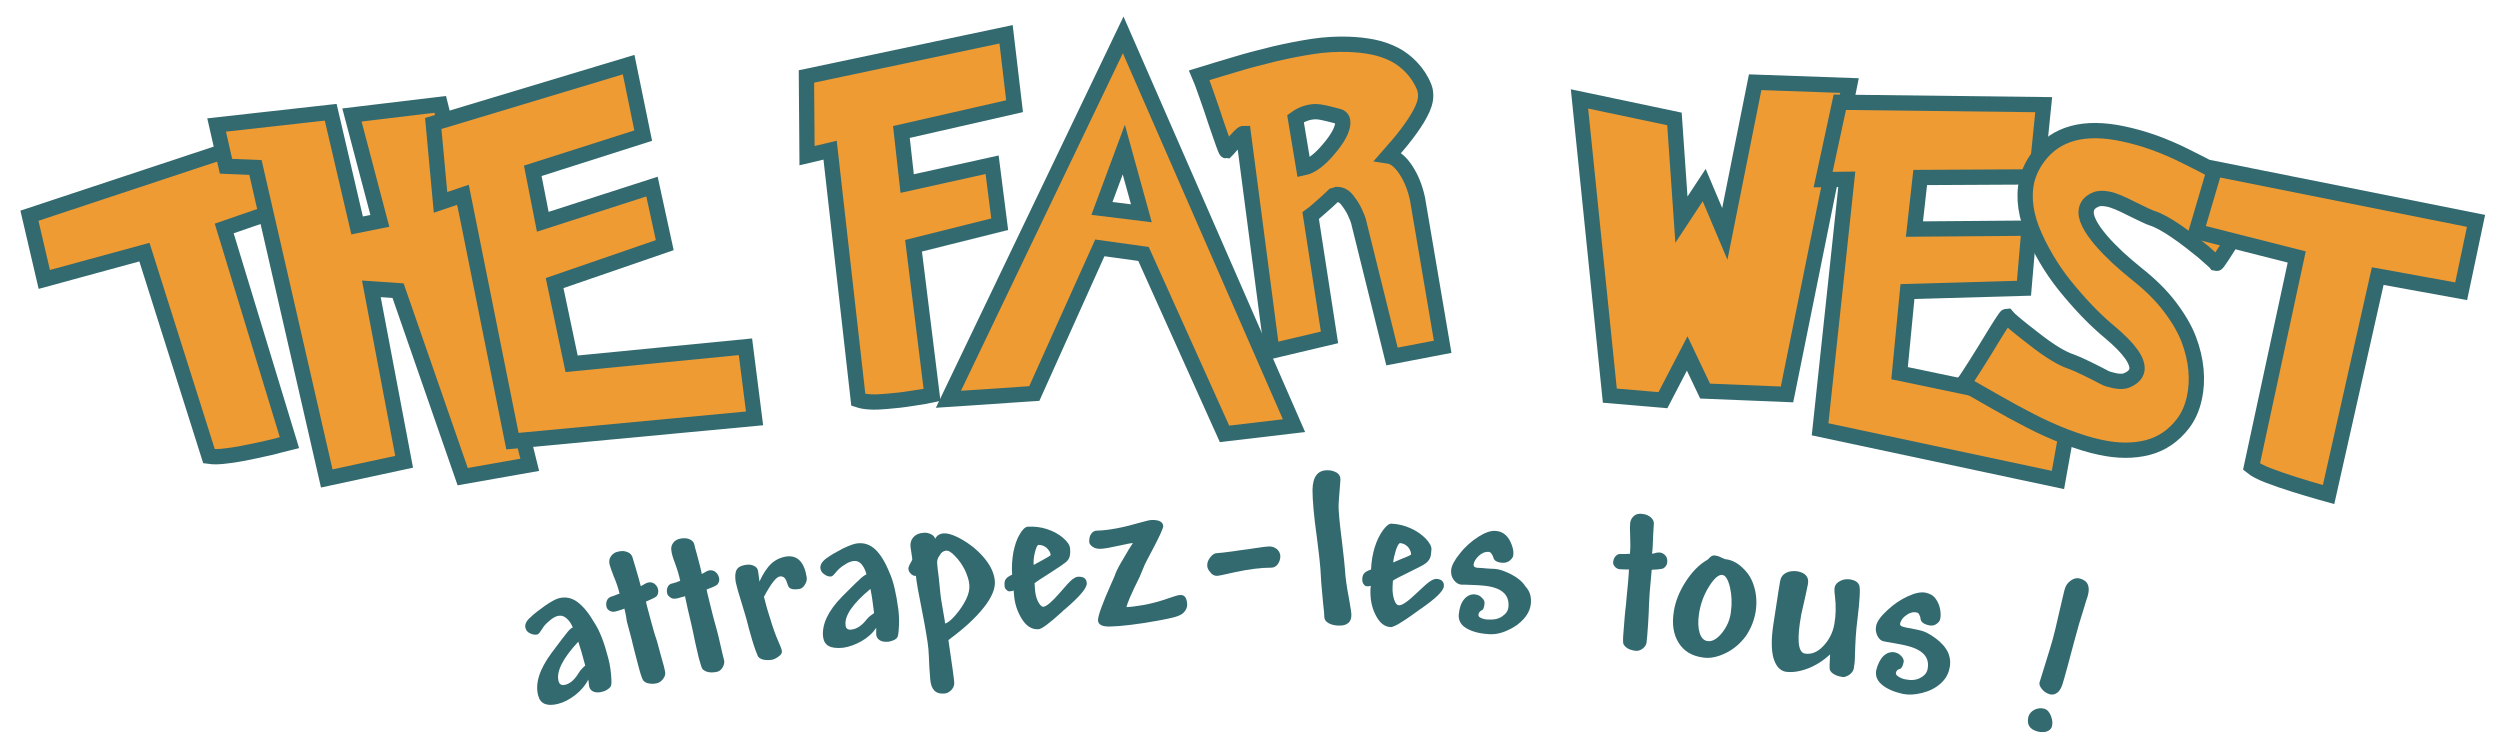 <?xml version="1.0" encoding="utf-8"?>
<!-- Generator: Adobe Illustrator 27.3.1, SVG Export Plug-In . SVG Version: 6.00 Build 0)  -->
<svg version="1.1" id="Calque_1" xmlns="http://www.w3.org/2000/svg" xmlns:xlink="http://www.w3.org/1999/xlink" x="0px" y="0px"
	 viewBox="0 0 824 241.4" style="enable-background:new 0 0 824 241.4;" xml:space="preserve">
<style type="text/css">
	.st0{fill:#336A6F;}
	.st1{fill:#EF9B34;stroke:#336A6F;stroke-width:5.04;stroke-miterlimit:10;}
</style>
<g>
	<path class="st0" d="M177.4,229.3c-1.1-4,0.4-8.7,4.4-14.1c0.5-0.7,1.2-1.6,2.1-2.8c0.9-1.2,1.8-2.4,2.7-3.5
		c0.9-1.2,1.6-1.9,2.2-2.1c-0.6-1.4-1.3-2.4-2.2-3.1c-0.8-0.7-1.7-0.9-2.7-0.7c-0.9,0.2-1.9,0.8-2.9,1.7c-1.1,0.9-1.8,1.7-2.3,2.6
		c-0.7,1.1-1.2,1.7-1.5,1.8c-0.7,0.2-1.5,0.1-2.4-0.3c-0.9-0.4-1.4-1-1.6-1.8c-0.3-1.1,0.2-2.3,1.6-3.5c1.3-1.3,3-2.5,4.9-3.9
		c1.9-1.3,3.4-2.1,4.4-2.4c2.2-0.6,4.3-0.2,6.2,1.2c1.9,1.4,3.8,3.7,5.7,7c1.7,2.6,3.2,6.5,4.5,11.6c0.6,2.3,0.9,4.5,1,6.8
		c0.1,1.4,0,2.2-0.3,2.6c-0.2,0.3-0.6,0.6-1.2,1c-0.5,0.3-1,0.5-1.5,0.6c-1.1,0.3-2,0.3-2.8,0c-0.8-0.3-1.3-0.9-1.5-1.7l-0.3-2.3
		c-0.9,1.8-2.3,3.5-4.2,5c-1.9,1.5-3.8,2.5-5.8,3C180.3,232.9,178.1,232,177.4,229.3z M190.6,211.5c-5.2,5.6-7.3,9.9-6.5,13
		c0.3,1.1,1,1.5,2.2,1.2c1.7-0.4,3.2-1.8,4.5-4c0.3-0.5,0.7-1,1.2-1.5c0.5-0.5,0.8-0.8,0.9-0.8l0,0
		C192,215.9,191.2,213.3,190.6,211.5z"/>
	<path class="st0" d="M205.8,200.6c-0.2,0.1-0.6,0.2-1.1,0.4c-0.9,0.3-1.6,0.5-2.1,0.6c-0.6,0.1-1.1,0-1.7-0.3
		c-0.6-0.4-0.9-0.8-1-1.3c-0.2-0.8-0.1-1.6,0.2-2.2c0.3-0.6,0.8-1,1.5-1.2c0.3-0.1,0.8-0.2,1.4-0.5c0.5-0.2,0.9-0.4,1.2-0.4
		c-0.3-1.4-0.9-3.4-1.9-5.7c-0.7-1.8-1.2-3.2-1.4-4c-0.2-1-0.1-1.9,0.5-2.7s1.3-1.3,2.4-1.5c1.2-0.3,2.2-0.2,3.1,0.2
		c0.9,0.4,1.4,1,1.6,1.8c0.1,0.4,0.4,1.3,0.9,3c0.9,3,1.5,5.2,1.8,6.4c0.2-0.1,0.6-0.3,0.9-0.5c0.6-0.4,1.1-0.6,1.5-0.7
		c0.8-0.2,1.5,0,2.1,0.4c0.6,0.5,1.1,1.1,1.2,1.9c0.1,0.4,0.1,0.8,0,1.2c-0.1,0.4-0.2,0.7-0.5,1c-0.2,0.3-1.4,0.9-3.5,1.8
		c0.2,0.8,0.6,2.6,1.4,5.4c0.8,2.9,1.3,4.8,1.6,5.7c0.4,1,1,3.1,1.8,6.2c0.9,3.1,1.4,5,1.5,5.8c0.2,0.7,0,1.5-0.6,2.3
		s-1.2,1.3-2.1,1.5c-1.2,0.3-2.3,0.2-3.3-0.1c-0.5-0.2-0.8-0.4-1.1-0.7c-0.3-0.3-0.8-1.6-1.4-3.8c-1-3.7-1.7-6.5-2.2-8.5
		c-0.2-1.1-0.9-3.5-1.9-7.3C206.3,202.5,205.9,201.1,205.8,200.6z"/>
	<path class="st0" d="M225.8,196.5c-0.2,0.1-0.6,0.2-1.1,0.3c-0.9,0.3-1.6,0.5-2.1,0.5c-0.6,0.1-1.1,0-1.7-0.4
		c-0.5-0.4-0.9-0.8-1-1.3c-0.2-0.8-0.1-1.6,0.2-2.2s0.8-1,1.5-1.1c0.3-0.1,0.8-0.2,1.4-0.4c0.5-0.2,0.9-0.4,1.2-0.4
		c-0.3-1.5-0.8-3.4-1.7-5.8c-0.7-1.8-1.1-3.2-1.2-4.1c-0.2-1,0-1.9,0.6-2.7c0.6-0.8,1.4-1.2,2.5-1.4c1.2-0.2,2.2-0.1,3,0.3
		c0.9,0.4,1.4,1.1,1.5,1.9c0.1,0.4,0.3,1.3,0.8,3c0.8,3,1.4,5.2,1.6,6.5c0.2-0.1,0.6-0.3,0.9-0.5c0.6-0.4,1.1-0.6,1.5-0.7
		c0.8-0.1,1.5,0,2.1,0.5c0.6,0.5,1,1.1,1.2,1.9c0.1,0.4,0.1,0.8,0,1.2c-0.1,0.4-0.3,0.7-0.5,1c-0.2,0.3-1.4,0.9-3.6,1.7
		c0.1,0.8,0.6,2.6,1.3,5.5s1.2,4.8,1.5,5.8c0.3,1.1,0.9,3.1,1.6,6.3s1.2,5.1,1.4,5.9c0.1,0.7-0.1,1.5-0.6,2.3s-1.2,1.3-2.1,1.4
		c-1.2,0.2-2.3,0.2-3.3-0.2c-0.4-0.2-0.8-0.4-1.1-0.7c-0.3-0.3-0.7-1.6-1.3-3.8c-0.9-3.7-1.5-6.6-1.9-8.6c-0.2-1.1-0.8-3.5-1.7-7.4
		C226.2,198.3,225.8,196.9,225.8,196.5z"/>
	<path class="st0" d="M265.9,190.3c0.1,0.8-0.1,1.6-0.6,2.4c-0.5,0.8-1.1,1.3-1.7,1.4c-2.3,0.4-3.6,0-3.9-1.2
		c-0.4-1.2-0.7-2-1.1-2.4s-0.9-0.6-1.6-0.5c-1.2,0.2-2.9,2.4-5.2,6.7c0.4,1.6,1,4,2,7c0.9,3,1.8,5.6,2.7,7.6
		c0.7,1.6,1.1,2.6,1.2,3.2c0.1,0.7-0.2,1.3-1.1,1.9c-0.8,0.6-1.6,1-2.4,1.1c-0.9,0.1-1.8,0.1-2.7-0.1c-0.8-0.2-1.4-0.6-1.7-1.1
		c-0.4-0.9-1.1-2.7-1.9-5.4c-0.8-2.7-1.4-4.9-1.8-6.6c-0.2-0.6-0.6-2.2-1.4-4.7c-1.3-4.1-2-6.7-2.2-7.7c-0.3-1.8-0.2-3.2,0.3-4.1
		c0.5-0.9,1.5-1.4,2.9-1.6c1.1-0.2,2-0.1,2.8,0.3c0.8,0.4,1.2,0.9,1.3,1.5c0.1,0.4,0.2,1.1,0.3,2c0.1,0.8,0.2,1.3,0.2,1.7
		c1.2-2.6,2.5-4.6,3.9-5.9c1.4-1.3,3.1-2.1,5.1-2.4C262.9,183,265.1,185.3,265.9,190.3z"/>
	<path class="st0" d="M271.3,210c-0.5-4.1,1.6-8.6,6.2-13.3c0.6-0.6,1.4-1.4,2.5-2.5c1.1-1.1,2.1-2.1,3.2-3.1c1-1,1.9-1.6,2.4-1.8
		c-0.4-1.5-1-2.6-1.7-3.4c-0.7-0.8-1.6-1.1-2.5-1c-0.9,0.1-2,0.5-3.1,1.3c-1.2,0.7-2,1.5-2.6,2.2c-0.8,1-1.4,1.6-1.7,1.6
		c-0.7,0.1-1.5-0.1-2.3-0.7c-0.8-0.5-1.2-1.2-1.3-2c-0.1-1.1,0.5-2.2,2-3.3c1.5-1.1,3.3-2.1,5.4-3.2c2.1-1,3.7-1.6,4.7-1.7
		c2.3-0.3,4.3,0.4,6,2c1.7,1.6,3.3,4.2,4.7,7.7c1.3,2.8,2.2,6.9,2.9,12.1c0.3,2.3,0.3,4.6,0.1,6.9c-0.1,1.4-0.3,2.2-0.6,2.5
		c-0.3,0.3-0.7,0.6-1.3,0.8c-0.6,0.2-1.1,0.4-1.5,0.4c-1.1,0.1-2,0-2.7-0.4s-1.2-1-1.3-1.9l0-2.3c-1.1,1.7-2.7,3.2-4.8,4.4
		c-2.1,1.2-4.1,1.9-6.1,2.2C273.7,213.9,271.7,212.8,271.3,210z M286.9,194.1c-5.9,4.9-8.6,8.9-8.2,12c0.1,1.1,0.8,1.6,2,1.4
		c1.7-0.2,3.4-1.3,5-3.4c0.4-0.4,0.8-0.9,1.4-1.3c0.6-0.4,0.9-0.7,1-0.7l0,0C287.7,198.7,287.3,196,286.9,194.1z"/>
	<path class="st0" d="M301.9,189.8c-0.6,0.1-1.2-0.2-1.7-0.7s-0.8-1.1-0.8-1.7c0-0.3,0.2-1,0.8-2c0.3-0.5,0.5-0.9,0.5-1.1l-0.6-4.1
		c-0.1-1.3,0.2-2.3,1-3.2c0.8-0.8,1.8-1.3,3.3-1.4c0.9-0.1,1.7,0.1,2.5,0.5c0.8,0.4,1.2,0.9,1.3,1.5c0.6-1.1,1.5-1.7,2.8-1.8
		c1.6-0.1,3.9,0.7,6.7,2.4c2.8,1.7,5.2,3.8,7.1,6.2c1.9,2.4,2.9,4.8,3.1,7.1c0.2,2.5-1,5.4-3.7,8.8c-2.7,3.4-6.5,6.9-11.4,10.5
		c-0.1,0.1-0.2,0.2-0.2,0.2c1.3,8.7,1.9,13.3,1.9,13.8c0.1,1-0.2,1.8-0.9,2.6c-0.7,0.7-1.5,1.2-2.5,1.2c-2.7,0.2-4.2-1.3-4.5-4.7
		c-0.1-0.7-0.1-2.1-0.3-4.1c-0.1-2.7-0.2-4.6-0.3-5.9c-0.2-2.2-0.9-6.5-2.2-13.1C302.7,195.3,302,191.5,301.9,189.8z M308.9,185.8
		c0.1,1,0.2,2.5,0.5,4.4c0.2,2,0.4,3.7,0.5,4.9c0.1,1.4,0.5,3.8,1.1,7.2c0.3,1.7,0.5,2.8,0.5,3.2c0.7-0.1,1.8-0.9,3.3-2.6
		c1.5-1.7,2.7-3.5,3.6-5.3c0.9-1.8,1.2-3.4,1.1-4.8c-0.1-1.6-0.7-3.2-1.5-5c-0.9-1.7-1.9-3.2-3.2-4.5c-1.2-1.3-2.2-1.9-3-1.8
		c-0.9,0.1-1.6,0.6-2.1,1.6C309,183.9,308.8,184.9,308.9,185.8z"/>
	<path class="st0" d="M358.2,192.2c0.1,1.6-2.3,4.4-7.2,8.6c-0.2,0.1-0.5,0.4-1,0.9c-4.2,3.8-6.7,5.7-7.8,5.7
		c-2.1,0.1-3.9-1-5.4-3.4c-1.5-2.4-2.4-5.1-2.6-8.2l-0.1-1.2c-0.3,0.2-0.8,0.3-1.5,0.3c-0.3,0-0.6-0.2-1-0.6s-0.5-0.9-0.5-1.3
		c-0.1-1,0.1-1.7,0.4-2.1c0.3-0.5,1-1,2.1-1.5c-0.2-2.6,0-5,0.4-7.4c0.5-2.3,1.1-4.3,2.1-5.9c0.9-1.6,1.8-2.4,2.6-2.5
		c2.2-0.1,4.3,0.1,6.4,0.8c2.1,0.7,3.8,1.6,5.3,2.9c1.5,1.3,2.2,2.4,2.3,3.5c0.1,1.3,0,2.2-0.2,2.8c-0.2,0.6-0.6,1.2-1.2,1.7
		c-0.6,0.5-2.3,1.7-5.3,3.6c-2.9,1.8-4.6,3-5,3.3l0.1,1.7c0.1,1.7,0.4,3.1,1,4.3c0.6,1.2,1.2,1.8,1.8,1.8c1-0.1,2.8-1.6,5.4-4.6
		c2.1-2.4,3.4-3.9,4.1-4.4s1.3-0.9,1.9-0.9C357.2,190,358.1,190.7,358.2,192.2z M342.3,179.6c-0.4,0-0.8,0.9-1.2,2.5
		c-0.4,1.6-0.5,3-0.4,4.1c0.3-0.2,1.1-0.6,2.2-1.2c1.9-1,3-1.7,3.4-2c0-0.8-0.5-1.6-1.3-2.4C344.2,179.9,343.3,179.6,342.3,179.6z"
		/>
	<path class="st0" d="M371.3,200.1c1.2,0,3.1-0.3,5.7-0.7c2.6-0.5,5.3-1.2,8.1-2.2c2-0.7,3.3-1.1,4-1.1c1.4,0,2.1,1,2.2,3.2
		c0,0.8-0.3,1.6-0.9,2.3c-0.6,0.8-1.6,1.3-2.9,1.7c-1.3,0.4-3.4,0.8-6,1.3c-6.7,1.2-11.8,1.8-15.5,1.9c-2.7,0.1-4.1-0.6-4.1-2.1
		c0-1.4,1.4-5.4,4.4-12.1c0.7-1.6,1.2-2.6,1.3-3.1c0.5-1.3,1.4-3,2.8-5.3c1.3-2.3,2.3-3.9,3-4.9c-0.6,0-2,0.3-4.3,0.8
		c-3.2,0.7-5.3,1.1-6.5,1.1c-1,0-1.8-0.2-2.5-0.7s-1.1-1-1.1-1.7c0-1.1,0.2-2,0.7-2.6c0.5-0.7,1.1-1,1.9-1c3.8-0.1,8.5-1,14-2.6
		c2.1-0.6,3.4-0.9,3.9-0.9c2.5-0.1,3.8,0.6,3.9,2c0,0.7-1.2,3.4-3.7,8.1c-1.5,2.8-2.5,4.7-2.8,5.6c-0.1,0.3-0.6,1.4-1.3,3.1
		C372.9,195.6,371.5,198.9,371.3,200.1z"/>
	<path class="st0" d="M397.9,186.3c0-0.9,0.3-1.7,1-2.6c0.7-0.9,1.4-1.4,2.3-1.4c0.6,0,2.3-0.2,5.3-0.6c1.7-0.3,2.9-0.4,3.5-0.5
		c0.6-0.1,1.8-0.2,3.5-0.5c2.6-0.4,4.2-0.6,4.9-0.6c1,0,1.9,0.4,2.6,1c0.7,0.7,1,1.5,1,2.3c0,0.9-0.3,1.7-0.8,2.5
		c-0.6,0.8-1.3,1.2-2.2,1.2c-3.4,0-7.4,0.5-12,1.5c-3.5,0.8-5.4,1.2-5.9,1.2c-0.9,0-1.6-0.4-2.1-1.1
		C398.2,187.9,397.9,187.1,397.9,186.3z"/>
	<path class="st0" d="M432.6,161.4c0.1-4.4,1.8-6.5,5.1-6.4c1.1,0,2,0.3,2.9,0.8c0.8,0.5,1.2,1.2,1.2,2.2c0,0.5-0.1,1.4-0.2,2.9
		c-0.2,2.6-0.4,4.6-0.4,6.2c0,1.3,0.3,5.1,1.1,11.3c0.6,4.9,0.9,8,1,9.3c0.1,2.1,0.5,5.4,1.4,10c0.5,2.9,0.8,4.6,0.7,5.3
		c0,1-0.4,1.9-1.1,2.4c-0.7,0.6-1.7,0.8-2.9,0.8c-1.4,0-2.6-0.3-3.5-0.8c-0.9-0.5-1.4-1.2-1.4-2c0-0.6-0.1-2.1-0.4-4.5
		c-0.5-5-0.8-8.9-0.9-11.5c-0.1-1.7-0.5-5-1.1-9.8C433,169.9,432.6,164.6,432.6,161.4z"/>
	<path class="st0" d="M475.9,193.2c-0.1,1.6-2.8,4.2-8.1,7.8c-0.2,0.1-0.5,0.4-1.1,0.8c-4.5,3.3-7.3,4.9-8.3,4.9
		c-2.1-0.1-3.7-1.4-5-4c-1.3-2.5-1.8-5.3-1.7-8.4l0.1-1.2c-0.4,0.1-0.9,0.2-1.5,0.1c-0.3,0-0.6-0.3-0.9-0.7
		c-0.3-0.5-0.4-0.9-0.4-1.4c0-1,0.2-1.6,0.6-2.1c0.3-0.4,1.1-0.9,2.3-1.3c0.1-2.6,0.5-5,1.2-7.3c0.7-2.2,1.6-4.1,2.7-5.6
		c1.1-1.5,2-2.2,2.8-2.2c2.2,0.1,4.3,0.6,6.3,1.5c2,0.9,3.6,2,5,3.4c1.3,1.4,2,2.6,1.9,3.7c-0.1,1.3-0.2,2.2-0.5,2.8
		c-0.3,0.6-0.7,1.1-1.3,1.6c-0.6,0.5-2.5,1.5-5.6,3c-3.1,1.5-4.8,2.4-5.3,2.8l-0.1,1.8c-0.1,1.7,0.1,3.1,0.5,4.4s1,1.9,1.6,1.9
		c1,0.1,3-1.3,5.8-4c2.3-2.2,3.8-3.5,4.6-4s1.4-0.7,2-0.7C475.1,190.9,476,191.7,475.9,193.2z M461.5,179c-0.4,0-0.9,0.8-1.4,2.3
		c-0.5,1.6-0.8,2.9-0.9,4.1c0.4-0.2,1.1-0.5,2.3-1c2-0.8,3.2-1.3,3.6-1.6c0-0.8-0.3-1.6-1-2.5C463.3,179.5,462.5,179.1,461.5,179z"
		/>
	<path class="st0" d="M504.6,198.6c-0.1,1.9-0.9,3.7-2.3,5.3c-1.4,1.6-3.2,2.9-5.5,3.9c-2.2,1-4.3,1.4-6.3,1.2
		c-3.1-0.2-5.5-0.9-7.3-2s-2.5-2.6-2.4-4.4c0.2-2.1,0.7-3.7,1.7-5c1-1.2,2.2-1.8,3.5-1.7c1,0.1,1.8,0.4,2.4,1.1
		c0.7,0.6,1,1.3,0.9,1.9c-0.1,1.3-0.4,2.1-1,2.3c-0.6,0.3-1,0.8-1,1.5c0,0.4,0.3,0.8,0.9,1c0.6,0.3,1.4,0.5,2.3,0.5
		c1.9,0.1,3.5-0.2,4.7-1.1c1.3-0.9,1.9-1.9,2-3.2c0.3-4.1-2.5-6.4-8.5-6.9c-2-0.2-4-0.2-6-0.3c-0.6,0-0.9,0-1.1,0
		c-0.9-0.1-1.7-0.6-2.4-1.5s-1-2-0.9-3.3c0.1-1.4,1.1-3.3,2.9-5.5c1.8-2.3,3.9-4.1,6.1-5.5c2.2-1.4,4.2-2.1,5.8-1.9
		c1.2,0.1,2.2,0.5,3.1,1.3s1.5,1.8,2,3.1c0.5,1.3,0.7,2.4,0.6,3.4c0,0.7-0.4,1.3-1.1,1.9c-0.7,0.6-1.4,0.8-2.4,0.8
		c-1.8-0.1-2.9-0.7-3.1-1.8c-0.1-0.4-0.3-0.8-0.6-1.2c-0.3-0.4-0.6-0.6-0.9-0.6c-1.2-0.1-2.3,0.4-3.3,1.3c-1,1-1.6,1.9-1.7,2.9
		c0,0.4,0.1,0.6,0.4,0.8c0.3,0.2,1,0.3,2,0.3c0.2,0,0.6,0,1.2,0.1c1.4,0.1,2.5,0.2,3.4,0.2c1.5,0.1,3.2,0.7,5.4,1.8
		c2.1,1.1,3.7,2.4,4.7,4C504.3,194.9,504.7,196.7,504.6,198.6z"/>
	<path class="st0" d="M536.9,187.7c-0.2,0-0.6,0-1.1,0c-1,0-1.7-0.1-2.1-0.1c-0.6-0.1-1.1-0.4-1.5-0.9c-0.4-0.5-0.6-1-0.5-1.5
		c0.1-0.9,0.4-1.5,0.9-2c0.5-0.5,1.1-0.7,1.8-0.6c0.3,0,0.8,0,1.5,0c0.6-0.1,1-0.1,1.3,0c0.2-1.5,0.2-3.5,0.1-6
		c-0.1-2-0.1-3.4,0-4.2c0.1-1,0.6-1.8,1.3-2.4s1.7-0.8,2.8-0.6c1.2,0.1,2.1,0.6,2.8,1.2c0.7,0.7,1,1.4,0.9,2.2
		c0,0.4-0.1,1.4-0.2,3.1c-0.1,3.2-0.2,5.4-0.4,6.6c0.3,0,0.6-0.1,1-0.2c0.6-0.2,1.2-0.2,1.6-0.2c0.8,0.1,1.4,0.5,1.9,1.1
		c0.5,0.6,0.6,1.4,0.5,2.2c0,0.4-0.2,0.8-0.4,1.1c-0.2,0.3-0.5,0.6-0.8,0.8s-1.6,0.4-3.9,0.5c-0.1,0.8-0.2,2.6-0.5,5.6
		s-0.3,4.9-0.4,5.9c0,1.1-0.1,3.3-0.3,6.5c-0.2,3.2-0.4,5.2-0.5,6c-0.1,0.7-0.5,1.4-1.3,2c-0.8,0.6-1.6,0.8-2.4,0.7
		c-1.3-0.2-2.3-0.5-3.1-1.2c-0.4-0.3-0.6-0.7-0.8-1c-0.2-0.4-0.2-1.7,0-4c0.3-3.8,0.5-6.7,0.8-8.8c0.1-1.1,0.3-3.6,0.7-7.5
		C536.8,189.6,536.9,188.2,536.9,187.7z"/>
	<path class="st0" d="M551.7,201.5c0.5-3.3,1.8-6.5,3.9-9.8c2.1-3.2,4.4-5.6,7-7.1c0.2-0.1,0.5-0.3,0.8-0.7c0.6-0.7,1.2-0.9,2-0.8
		c0.6,0.1,1.3,0.3,2,0.7c0.7,0.3,1.3,0.6,1.9,0.6c1.7,0.3,3.5,1.2,5.2,2.9c1.8,1.7,3,3.7,3.7,6.2c0.7,2.4,0.9,5,0.5,7.9
		c-0.5,3.1-1.6,5.8-3.3,8.3c-1.8,2.4-4,4.3-6.7,5.6c-2.7,1.3-5.2,1.8-7.5,1.4c-3.6-0.5-6.2-2.1-7.9-4.8
		C551.6,209.2,551,205.8,551.7,201.5z M562.9,211.3c1.5,0.2,3-0.7,4.6-2.6c1.6-2,2.7-4.3,3-7c0.4-2.8,0.3-5.5-0.3-8.1
		c-0.6-2.6-1.5-4-2.5-4.1c-1.2-0.2-2.7,1.1-4.4,3.8c-1.7,2.7-2.8,5.7-3.3,8.9c-0.4,2.7-0.3,4.8,0.2,6.4S561.6,211.2,562.9,211.3z"/>
	<path class="st0" d="M592.4,188.3c2.7,0.5,3.9,1.9,3.5,4.2c-0.1,0.5-0.4,1.8-0.8,3.8c-0.7,3-1.1,5-1.4,6.2
		c-1.5,8.2-1.1,12.4,1.1,12.9c2.1,0.4,4.2-0.4,6.1-2.4c1.9-2,3.2-4.4,3.7-7.3c0.5-2.8,0.6-5.9,0.2-9.2c-0.2-1.4-0.2-2.4-0.1-2.9
		c0.2-0.9,0.8-1.6,1.8-2.1c1.1-0.6,2.2-0.7,3.5-0.5c1.5,0.3,2.4,0.9,2.8,1.9c0.4,1,0.2,4.8-0.6,11.4c-0.5,3.8-0.7,7.6-0.8,11.4
		c0,2.1-0.2,3.6-0.4,4.7c-0.2,0.8-0.7,1.5-1.6,2.1c-0.9,0.5-1.6,0.8-2.3,0.6c-1.3-0.2-2.3-0.6-3.1-1.2c-0.4-0.3-0.7-0.7-0.9-1.2
		c-0.1-0.4-0.1-2.1,0.1-5c-2.3,2.1-4.8,3.7-7.5,4.7c-2.7,1-5.1,1.3-7.2,1c-1.9-0.4-3.2-1.9-4-4.6c-0.7-2.7-0.7-6.4,0-11
		c0.1-0.8,0.4-2.5,0.8-5.2c0.8-5.1,1.2-8,1.4-8.9c0.2-1.3,0.8-2.2,1.8-2.8S590.9,188.1,592.4,188.3z"/>
	<path class="st0" d="M642.5,220.5c-0.4,1.9-1.4,3.5-3,4.9c-1.6,1.4-3.6,2.4-6,3c-2.4,0.6-4.5,0.7-6.4,0.3c-3-0.7-5.3-1.7-6.9-3.1
		c-1.6-1.4-2.1-2.9-1.8-4.7c0.5-2,1.3-3.6,2.4-4.7c1.2-1.1,2.4-1.4,3.7-1.2c1,0.2,1.7,0.7,2.3,1.4s0.8,1.4,0.6,2
		c-0.3,1.3-0.7,2-1.3,2.1c-0.7,0.2-1.1,0.6-1.2,1.3c-0.1,0.4,0.2,0.8,0.8,1.2c0.6,0.4,1.3,0.7,2.2,0.9c1.9,0.4,3.5,0.3,4.9-0.4
		c1.4-0.7,2.2-1.6,2.5-2.8c0.9-4.1-1.6-6.7-7.4-8c-2-0.4-3.9-0.8-5.9-1.1c-0.6-0.1-0.9-0.2-1.1-0.2c-0.9-0.2-1.6-0.8-2.1-1.8
		c-0.5-1-0.7-2.2-0.4-3.4c0.3-1.4,1.5-3.1,3.7-5.1c2.1-2,4.4-3.5,6.8-4.6c2.4-1.1,4.4-1.5,6-1.1c1.2,0.3,2.2,0.8,2.9,1.7
		c0.7,0.9,1.3,2,1.6,3.4c0.3,1.4,0.3,2.5,0.1,3.5c-0.1,0.7-0.6,1.2-1.3,1.7c-0.7,0.5-1.6,0.6-2.4,0.4c-1.8-0.4-2.7-1.1-2.8-2.2
		c0-0.4-0.2-0.8-0.4-1.3c-0.2-0.4-0.5-0.7-0.8-0.7c-1.1-0.3-2.3,0-3.4,0.8c-1.2,0.8-1.8,1.7-2.1,2.7c-0.1,0.4,0,0.7,0.3,0.9
		c0.3,0.2,0.9,0.4,1.9,0.6c0.2,0,0.5,0.1,1.2,0.2c1.4,0.3,2.5,0.5,3.3,0.7c1.4,0.3,3.1,1.2,5,2.6c1.9,1.4,3.3,3,4.1,4.7
		C642.8,216.8,643,218.6,642.5,220.5z"/>
	<path class="st0" d="M668.6,236.1c0.3-0.9,1-1.7,2-2.2c1.1-0.5,2.1-0.6,3.2-0.3c1,0.3,1.7,1.1,2.2,2.4c0.5,1.3,0.6,2.5,0.3,3.5
		c-0.2,0.7-0.8,1.3-1.7,1.6s-1.9,0.3-3,0C668.9,240.4,667.9,238.7,668.6,236.1z M679.8,225.5c-0.4,1.2-0.9,2.2-1.7,2.8
		c-0.8,0.6-1.7,0.8-2.6,0.5c-0.9-0.3-1.8-0.8-2.5-1.7c-0.7-0.9-1-1.6-0.7-2.4c0.1-0.4,0.6-1.9,1.4-4.5c1.5-4.8,2.4-7.8,2.8-9.2
		c0.4-1.3,1.2-4.7,2.5-10.4c0.9-3.8,1.4-6.1,1.6-6.6c0.3-1.1,1-2,2-2.7c1-0.7,2-0.9,3-0.6c2.6,0.7,3.4,2.7,2.5,5.8
		c-0.1,0.2-0.2,0.7-0.5,1.5c-0.9,2.9-1.6,5.4-2.3,7.5c-0.9,3.2-2.2,7.9-3.8,14C680.6,222.7,680.1,224.7,679.8,225.5z"/>
</g>
<g>
	<g>
		<path class="st1" d="M73.9,75.3l21.5,70.6l-3.2,0.8c-2.1,0.6-4.8,1.2-8.1,1.9c-3.3,0.7-6.3,1.3-9,1.6c-2.7,0.4-4.8,0.4-6.2,0.2
			L47.6,83.1l-33,9l-4.9-21L93,43.5l7.3,22.7L73.9,75.3z"/>
		<path class="st1" d="M109,37l8.7,37.3l7.5-1.5L116,37.9l29.1-3.5l29.5,118.8l-22.1,3.9l-21.3-61.3l-8.8-0.6l10.8,57l-25.5,5.5
			L84.2,55.2l-9.7-0.4l-3.1-13.6L109,37z"/>
		<path class="st1" d="M188.4,119.9l57.3-5.6l3,23.6l-79.8,7.5l-16.3-81.2l-7.4,2.5l-2.4-26l64.4-19.4l4.8,23.4l-36.4,11.6l3.3,16.8
			l36-11.6l4.2,19.3l-36.3,12.5L188.4,119.9z"/>
		<path class="st1" d="M282.9,131.8l-9.3-82.3l-7.6,1.8l-0.2-26.1l65.8-13.9l2.8,23.7l-37.3,8.5l1.9,17l28-6.2l2.5,19.6l-28.4,7.1
			l6.1,49.2c-1.3,0.3-3.5,0.6-6.6,1.1c-3.1,0.5-5.9,0.8-8.5,1C288,132.7,285,132.5,282.9,131.8z"/>
		<path class="st1" d="M370.2,11.5l56.3,128.8l-22.9,2.7l-26.7-59.3l-14.4-2l-21.6,48l-28.3,1.9L370.2,11.5z M363.2,68.7l13,1.6
			l-5.8-21L363.2,68.7z"/>
		<path class="st1" d="M439.6,64.4c-1.3,1.3-2.8,2.6-4.4,4c-1.6,1.4-2.6,2.3-3.2,2.7l6.2,40.1l-19,4.5L409.8,44
			c-0.2,0-0.6,0.3-1.3,1c-0.6,0.6-1.4,1.6-2.5,2.7c-1,1.2-1.6,1.8-1.8,2c-0.1,0-0.4-0.8-1-2.4c-0.6-1.6-1.3-3.8-2.3-6.6
			c-0.9-2.8-2-6-3.2-9.4c-1.2-3.4-2-5.6-2.4-6.5c4.5-1.4,8.6-2.6,12.6-3.8c3.9-1.2,8.1-2.2,12.4-3.3c4.3-1,8.5-1.8,12.4-2.4
			c3.9-0.6,7.8-0.8,11.6-0.7c3,0.1,5.7,0.4,8.2,0.9c2.5,0.5,4.8,1.3,7,2.4c2.2,1.1,4.1,2.6,5.8,4.4c1.7,1.8,3.1,3.9,4.1,6.4
			c0.3,0.7,0.5,1.7,0.5,2.8c0,1.8-0.6,3.7-1.8,5.9c-1.1,2.1-2.6,4.3-4.4,6.7c-1.8,2.4-3.9,4.8-6.1,7.3c2,0.3,3.9,1.8,5.7,4.5
			c1.8,2.7,3.1,5.9,3.9,9.6l8.3,48.8l-16.7,3.2l-11.1-44.8c-0.2-0.6-0.6-1.6-1.2-2.9c-0.6-1.3-1.4-2.5-2.4-3.8
			c-1-1.3-2.1-1.9-3.4-1.9C440.5,64.2,440.2,64.2,439.6,64.4z M427,39.1l2.7,16.2c2.4-0.5,5.2-2.5,8.2-6.1c3.1-3.6,4.6-6.5,4.7-8.7
			c0-1.1-0.4-1.8-1.3-2.1c-3.7-1-6.2-1.6-7.5-1.6C431.5,36.8,429.2,37.5,427,39.1z"/>
		<path class="st1" d="M589,130l-27-1.1l-5.9-12.4l-8,15.4l-17.5-1.5l-10-97.8l31.3,6.6l2.3,33.2l7.5-11.4l6.8,16.1l10-50l31.1,1.1
			L589,130z"/>
		<path class="st1" d="M626.1,123l56.4,11.8l-4.2,23.4l-78.4-16.7l8.8-82.4l-7.8,0.1l5.5-25.5l67.2,0.8l-2.4,23.8l-38.3,0.2l-1.9,17
			l37.8-0.3L667.1,95l-38.4,1.1L626.1,123z"/>
		<path class="st1" d="M671.9,51.6c5.8-7.7,15.1-10.2,27.8-7.5c6.7,1.4,13.5,3.8,20.5,7.3c7,3.4,15.2,7.9,24.7,13.3
			c-1.2,1.6-3.8,5.7-7.9,12.4c-4.1,6.6-6.2,9.9-6.5,9.8c-0.2-0.3-1.7-1.6-4.3-3.9c-2.7-2.2-5.6-4.5-8.8-6.7
			c-3.2-2.2-5.9-3.7-8.1-4.4c-1-0.3-3.2-1.4-6.7-3.1c-3.5-1.8-6.1-2.9-7.9-3.2c-1.6-0.3-3-0.3-4,0.2c-1.7,0.7-2.7,1.8-3,3.2
			c-0.3,1.3,0,2.8,0.9,4.6c0.9,1.8,2.2,3.6,3.8,5.5c1.6,1.9,3.5,3.8,5.6,5.8c2.1,1.9,4.2,3.7,6.3,5.4c4.3,3.4,7.9,6.9,10.8,10.7
			c2.9,3.8,5,7.4,6.3,10.8c1.3,3.4,2.1,6.8,2.4,10.1c0.3,3.3,0.1,6.3-0.5,9.1c-0.7,3.3-1.9,6.1-3.7,8.5c-3.2,4.2-7.1,6.8-11.7,8
			c-4.7,1.2-9.9,1.2-15.8-0.1c-3.4-0.7-7.1-1.9-11.1-3.4c-4.1-1.6-7.9-3.3-11.6-5.2c-3.7-1.9-7.6-4-11.6-6.3
			c-4.1-2.3-7.6-4.3-10.7-6.1c0.8-1,2.1-3,4-6c1.9-3,3.5-5.6,4.9-7.9c1.3-2.2,2.6-4.2,3.6-5.8c1.1-1.7,1.7-2.5,1.8-2.5
			c0.8,1,3.8,3.5,9,7.5c5.1,4,9.2,6.5,12.3,7.5c1.1,0.4,3,1.2,5.6,2.5c2.6,1.3,4.4,2.2,5.3,2.7s2.1,0.8,3.5,1.1c1.6,0.3,3,0.3,4-0.2
			c1.9-0.8,2.9-1.9,3.2-3.2c0.6-2.9-2.4-7.2-9-12.7c-4.1-3.4-8.5-7.8-13.1-13.3c-4.7-5.5-8.5-11.5-11.5-18.1
			c-3-6.6-3.9-12.7-2.7-18.3C668.7,56.8,670,54.1,671.9,51.6z"/>
		<path class="st1" d="M783.7,91l-16.2,72l-3.2-0.9c-2.1-0.6-4.8-1.4-8-2.4c-3.2-1-6.1-2-8.7-3c-2.6-1-4.4-2-5.5-2.9L757,84.7
			l-33.1-8.4l6.1-20.7l86.1,17.2L811.2,96L783.7,91z"/>
	</g>
</g>
</svg>
